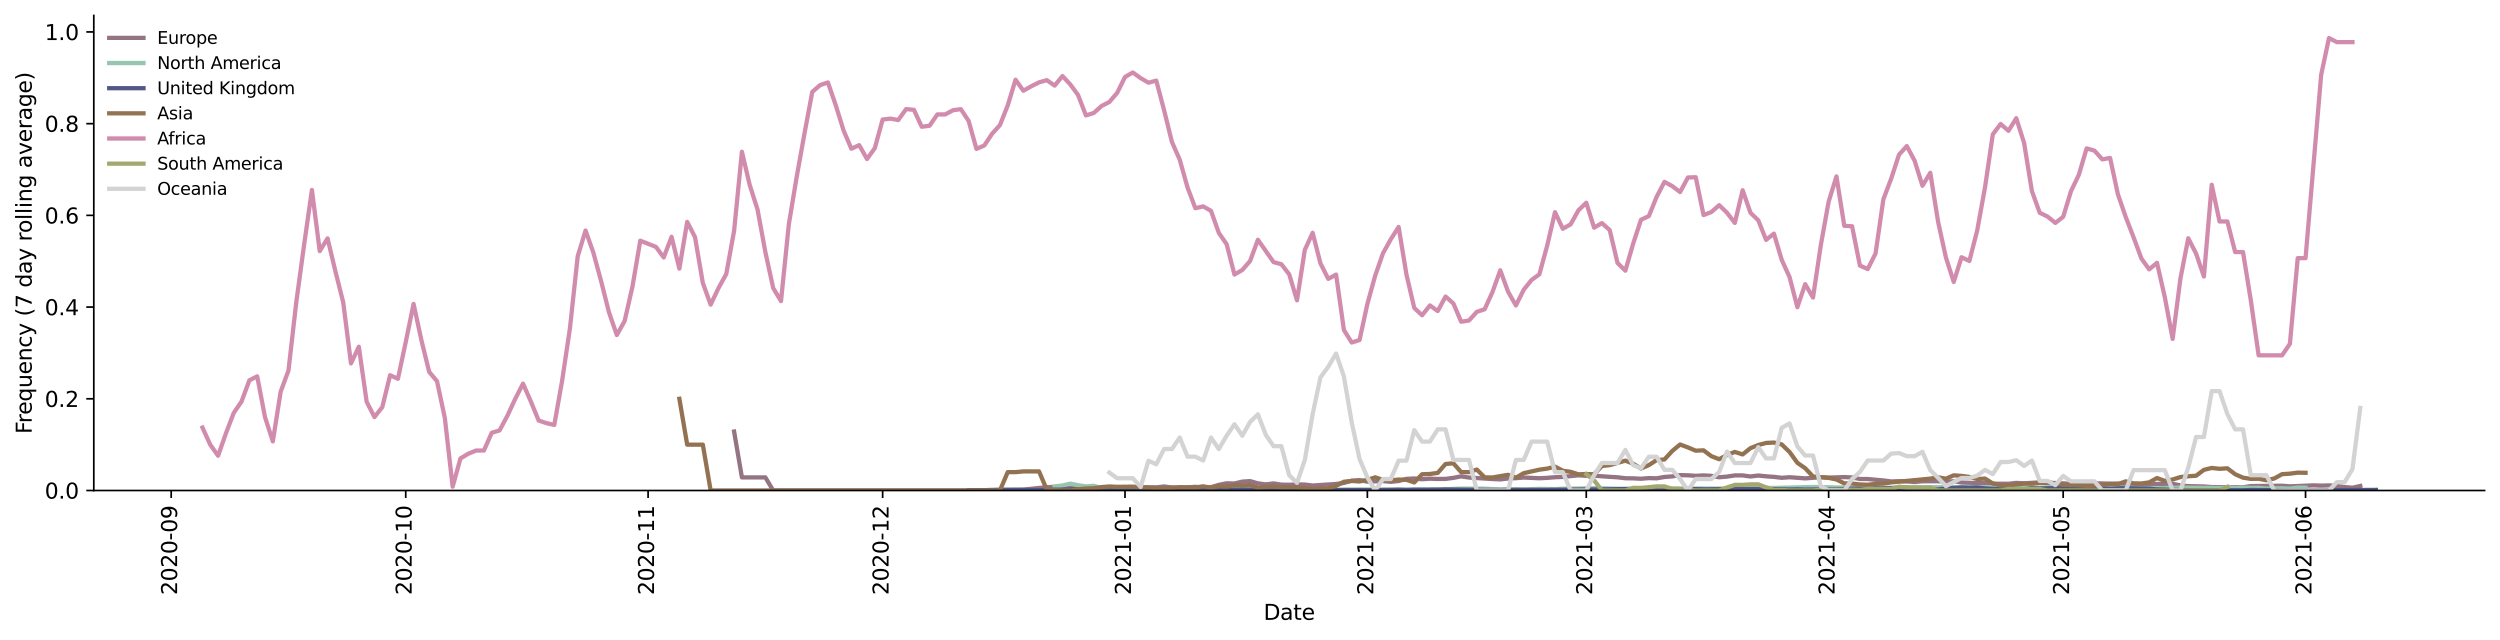 <?xml version="1.0" encoding="utf-8" standalone="no"?>
<!DOCTYPE svg PUBLIC "-//W3C//DTD SVG 1.1//EN"
  "http://www.w3.org/Graphics/SVG/1.1/DTD/svg11.dtd">
<svg height="298.621pt" version="1.1" viewBox="0 0 1166.981 298.621" width="1166.981pt" xmlns="http://www.w3.org/2000/svg" xmlns:xlink="http://www.w3.org/1999/xlink">
 <defs>
  <style type="text/css">*{stroke-linecap:butt;stroke-linejoin:round;}</style>
 </defs>
 <g id="figure_1">
  <g id="patch_1">
   <path d="M 0 298.621 
L 1166.981 298.621 
L 1166.981 0 
L 0 0 
z
" style="fill:#ffffff;"/>
  </g>
  <g id="axes_1">
   <g id="patch_2">
    <path d="M 43.781 228.96 
L 1159.781 228.96 
L 1159.781 7.2 
L 43.781 7.2 
z
" style="fill:#ffffff;"/>
   </g>
   <g id="matplotlib.axis_1">
    <g id="xtick_1">
     <g id="line2d_1">
      <defs>
       <path d="M 0 0 
L 0 3.5 
" id="m1c99fbca4c" style="stroke:#000000;stroke-width:0.8;"/>
      </defs>
      <g>
       <use style="stroke:#000000;stroke-width:0.8;" x="79.911" xlink:href="#m1c99fbca4c" y="228.96"/>
      </g>
     </g>
     <g id="text_1">
      <!-- 2020-09 -->
      <g transform="translate(82.67 277.743)rotate(-90)scale(0.1 -0.1)">
       <defs>
        <path d="M 1228 531 
L 3431 531 
L 3431 0 
L 469 0 
L 469 531 
Q 828 903 1448 1529 
Q 2069 2156 2228 2338 
Q 2531 2678 2651 2914 
Q 2772 3150 2772 3378 
Q 2772 3750 2511 3984 
Q 2250 4219 1831 4219 
Q 1534 4219 1204 4116 
Q 875 4013 500 3803 
L 500 4441 
Q 881 4594 1212 4672 
Q 1544 4750 1819 4750 
Q 2544 4750 2975 4387 
Q 3406 4025 3406 3419 
Q 3406 3131 3298 2873 
Q 3191 2616 2906 2266 
Q 2828 2175 2409 1742 
Q 1991 1309 1228 531 
z
" id="DejaVuSans-32" transform="scale(0.016)"/>
        <path d="M 2034 4250 
Q 1547 4250 1301 3770 
Q 1056 3291 1056 2328 
Q 1056 1369 1301 889 
Q 1547 409 2034 409 
Q 2525 409 2770 889 
Q 3016 1369 3016 2328 
Q 3016 3291 2770 3770 
Q 2525 4250 2034 4250 
z
M 2034 4750 
Q 2819 4750 3233 4129 
Q 3647 3509 3647 2328 
Q 3647 1150 3233 529 
Q 2819 -91 2034 -91 
Q 1250 -91 836 529 
Q 422 1150 422 2328 
Q 422 3509 836 4129 
Q 1250 4750 2034 4750 
z
" id="DejaVuSans-30" transform="scale(0.016)"/>
        <path d="M 313 2009 
L 1997 2009 
L 1997 1497 
L 313 1497 
L 313 2009 
z
" id="DejaVuSans-2d" transform="scale(0.016)"/>
        <path d="M 703 97 
L 703 672 
Q 941 559 1184 500 
Q 1428 441 1663 441 
Q 2288 441 2617 861 
Q 2947 1281 2994 2138 
Q 2813 1869 2534 1725 
Q 2256 1581 1919 1581 
Q 1219 1581 811 2004 
Q 403 2428 403 3163 
Q 403 3881 828 4315 
Q 1253 4750 1959 4750 
Q 2769 4750 3195 4129 
Q 3622 3509 3622 2328 
Q 3622 1225 3098 567 
Q 2575 -91 1691 -91 
Q 1453 -91 1209 -44 
Q 966 3 703 97 
z
M 1959 2075 
Q 2384 2075 2632 2365 
Q 2881 2656 2881 3163 
Q 2881 3666 2632 3958 
Q 2384 4250 1959 4250 
Q 1534 4250 1286 3958 
Q 1038 3666 1038 3163 
Q 1038 2656 1286 2365 
Q 1534 2075 1959 2075 
z
" id="DejaVuSans-39" transform="scale(0.016)"/>
       </defs>
       <use xlink:href="#DejaVuSans-32"/>
       <use x="63.623" xlink:href="#DejaVuSans-30"/>
       <use x="127.246" xlink:href="#DejaVuSans-32"/>
       <use x="190.869" xlink:href="#DejaVuSans-30"/>
       <use x="254.492" xlink:href="#DejaVuSans-2d"/>
       <use x="290.576" xlink:href="#DejaVuSans-30"/>
       <use x="354.199" xlink:href="#DejaVuSans-39"/>
      </g>
     </g>
    </g>
    <g id="xtick_2">
     <g id="line2d_2">
      <g>
       <use style="stroke:#000000;stroke-width:0.8;" x="189.394" xlink:href="#m1c99fbca4c" y="228.96"/>
      </g>
     </g>
     <g id="text_2">
      <!-- 2020-10 -->
      <g transform="translate(192.153 277.743)rotate(-90)scale(0.1 -0.1)">
       <defs>
        <path d="M 794 531 
L 1825 531 
L 1825 4091 
L 703 3866 
L 703 4441 
L 1819 4666 
L 2450 4666 
L 2450 531 
L 3481 531 
L 3481 0 
L 794 0 
L 794 531 
z
" id="DejaVuSans-31" transform="scale(0.016)"/>
       </defs>
       <use xlink:href="#DejaVuSans-32"/>
       <use x="63.623" xlink:href="#DejaVuSans-30"/>
       <use x="127.246" xlink:href="#DejaVuSans-32"/>
       <use x="190.869" xlink:href="#DejaVuSans-30"/>
       <use x="254.492" xlink:href="#DejaVuSans-2d"/>
       <use x="290.576" xlink:href="#DejaVuSans-31"/>
       <use x="354.199" xlink:href="#DejaVuSans-30"/>
      </g>
     </g>
    </g>
    <g id="xtick_3">
     <g id="line2d_3">
      <g>
       <use style="stroke:#000000;stroke-width:0.8;" x="302.527" xlink:href="#m1c99fbca4c" y="228.96"/>
      </g>
     </g>
     <g id="text_3">
      <!-- 2020-11 -->
      <g transform="translate(305.286 277.743)rotate(-90)scale(0.1 -0.1)">
       <use xlink:href="#DejaVuSans-32"/>
       <use x="63.623" xlink:href="#DejaVuSans-30"/>
       <use x="127.246" xlink:href="#DejaVuSans-32"/>
       <use x="190.869" xlink:href="#DejaVuSans-30"/>
       <use x="254.492" xlink:href="#DejaVuSans-2d"/>
       <use x="290.576" xlink:href="#DejaVuSans-31"/>
       <use x="354.199" xlink:href="#DejaVuSans-31"/>
      </g>
     </g>
    </g>
    <g id="xtick_4">
     <g id="line2d_4">
      <g>
       <use style="stroke:#000000;stroke-width:0.8;" x="412.01" xlink:href="#m1c99fbca4c" y="228.96"/>
      </g>
     </g>
     <g id="text_4">
      <!-- 2020-12 -->
      <g transform="translate(414.77 277.743)rotate(-90)scale(0.1 -0.1)">
       <use xlink:href="#DejaVuSans-32"/>
       <use x="63.623" xlink:href="#DejaVuSans-30"/>
       <use x="127.246" xlink:href="#DejaVuSans-32"/>
       <use x="190.869" xlink:href="#DejaVuSans-30"/>
       <use x="254.492" xlink:href="#DejaVuSans-2d"/>
       <use x="290.576" xlink:href="#DejaVuSans-31"/>
       <use x="354.199" xlink:href="#DejaVuSans-32"/>
      </g>
     </g>
    </g>
    <g id="xtick_5">
     <g id="line2d_5">
      <g>
       <use style="stroke:#000000;stroke-width:0.8;" x="525.143" xlink:href="#m1c99fbca4c" y="228.96"/>
      </g>
     </g>
     <g id="text_5">
      <!-- 2021-01 -->
      <g transform="translate(527.902 277.743)rotate(-90)scale(0.1 -0.1)">
       <use xlink:href="#DejaVuSans-32"/>
       <use x="63.623" xlink:href="#DejaVuSans-30"/>
       <use x="127.246" xlink:href="#DejaVuSans-32"/>
       <use x="190.869" xlink:href="#DejaVuSans-31"/>
       <use x="254.492" xlink:href="#DejaVuSans-2d"/>
       <use x="290.576" xlink:href="#DejaVuSans-30"/>
       <use x="354.199" xlink:href="#DejaVuSans-31"/>
      </g>
     </g>
    </g>
    <g id="xtick_6">
     <g id="line2d_6">
      <g>
       <use style="stroke:#000000;stroke-width:0.8;" x="638.276" xlink:href="#m1c99fbca4c" y="228.96"/>
      </g>
     </g>
     <g id="text_6">
      <!-- 2021-02 -->
      <g transform="translate(641.035 277.743)rotate(-90)scale(0.1 -0.1)">
       <use xlink:href="#DejaVuSans-32"/>
       <use x="63.623" xlink:href="#DejaVuSans-30"/>
       <use x="127.246" xlink:href="#DejaVuSans-32"/>
       <use x="190.869" xlink:href="#DejaVuSans-31"/>
       <use x="254.492" xlink:href="#DejaVuSans-2d"/>
       <use x="290.576" xlink:href="#DejaVuSans-30"/>
       <use x="354.199" xlink:href="#DejaVuSans-32"/>
      </g>
     </g>
    </g>
    <g id="xtick_7">
     <g id="line2d_7">
      <g>
       <use style="stroke:#000000;stroke-width:0.8;" x="740.46" xlink:href="#m1c99fbca4c" y="228.96"/>
      </g>
     </g>
     <g id="text_7">
      <!-- 2021-03 -->
      <g transform="translate(743.22 277.743)rotate(-90)scale(0.1 -0.1)">
       <defs>
        <path d="M 2597 2516 
Q 3050 2419 3304 2112 
Q 3559 1806 3559 1356 
Q 3559 666 3084 287 
Q 2609 -91 1734 -91 
Q 1441 -91 1130 -33 
Q 819 25 488 141 
L 488 750 
Q 750 597 1062 519 
Q 1375 441 1716 441 
Q 2309 441 2620 675 
Q 2931 909 2931 1356 
Q 2931 1769 2642 2001 
Q 2353 2234 1838 2234 
L 1294 2234 
L 1294 2753 
L 1863 2753 
Q 2328 2753 2575 2939 
Q 2822 3125 2822 3475 
Q 2822 3834 2567 4026 
Q 2313 4219 1838 4219 
Q 1578 4219 1281 4162 
Q 984 4106 628 3988 
L 628 4550 
Q 988 4650 1302 4700 
Q 1616 4750 1894 4750 
Q 2613 4750 3031 4423 
Q 3450 4097 3450 3541 
Q 3450 3153 3228 2886 
Q 3006 2619 2597 2516 
z
" id="DejaVuSans-33" transform="scale(0.016)"/>
       </defs>
       <use xlink:href="#DejaVuSans-32"/>
       <use x="63.623" xlink:href="#DejaVuSans-30"/>
       <use x="127.246" xlink:href="#DejaVuSans-32"/>
       <use x="190.869" xlink:href="#DejaVuSans-31"/>
       <use x="254.492" xlink:href="#DejaVuSans-2d"/>
       <use x="290.576" xlink:href="#DejaVuSans-30"/>
       <use x="354.199" xlink:href="#DejaVuSans-33"/>
      </g>
     </g>
    </g>
    <g id="xtick_8">
     <g id="line2d_8">
      <g>
       <use style="stroke:#000000;stroke-width:0.8;" x="853.593" xlink:href="#m1c99fbca4c" y="228.96"/>
      </g>
     </g>
     <g id="text_8">
      <!-- 2021-04 -->
      <g transform="translate(856.352 277.743)rotate(-90)scale(0.1 -0.1)">
       <defs>
        <path d="M 2419 4116 
L 825 1625 
L 2419 1625 
L 2419 4116 
z
M 2253 4666 
L 3047 4666 
L 3047 1625 
L 3713 1625 
L 3713 1100 
L 3047 1100 
L 3047 0 
L 2419 0 
L 2419 1100 
L 313 1100 
L 313 1709 
L 2253 4666 
z
" id="DejaVuSans-34" transform="scale(0.016)"/>
       </defs>
       <use xlink:href="#DejaVuSans-32"/>
       <use x="63.623" xlink:href="#DejaVuSans-30"/>
       <use x="127.246" xlink:href="#DejaVuSans-32"/>
       <use x="190.869" xlink:href="#DejaVuSans-31"/>
       <use x="254.492" xlink:href="#DejaVuSans-2d"/>
       <use x="290.576" xlink:href="#DejaVuSans-30"/>
       <use x="354.199" xlink:href="#DejaVuSans-34"/>
      </g>
     </g>
    </g>
    <g id="xtick_9">
     <g id="line2d_9">
      <g>
       <use style="stroke:#000000;stroke-width:0.8;" x="963.076" xlink:href="#m1c99fbca4c" y="228.96"/>
      </g>
     </g>
     <g id="text_9">
      <!-- 2021-05 -->
      <g transform="translate(965.836 277.743)rotate(-90)scale(0.1 -0.1)">
       <defs>
        <path d="M 691 4666 
L 3169 4666 
L 3169 4134 
L 1269 4134 
L 1269 2991 
Q 1406 3038 1543 3061 
Q 1681 3084 1819 3084 
Q 2600 3084 3056 2656 
Q 3513 2228 3513 1497 
Q 3513 744 3044 326 
Q 2575 -91 1722 -91 
Q 1428 -91 1123 -41 
Q 819 9 494 109 
L 494 744 
Q 775 591 1075 516 
Q 1375 441 1709 441 
Q 2250 441 2565 725 
Q 2881 1009 2881 1497 
Q 2881 1984 2565 2268 
Q 2250 2553 1709 2553 
Q 1456 2553 1204 2497 
Q 953 2441 691 2322 
L 691 4666 
z
" id="DejaVuSans-35" transform="scale(0.016)"/>
       </defs>
       <use xlink:href="#DejaVuSans-32"/>
       <use x="63.623" xlink:href="#DejaVuSans-30"/>
       <use x="127.246" xlink:href="#DejaVuSans-32"/>
       <use x="190.869" xlink:href="#DejaVuSans-31"/>
       <use x="254.492" xlink:href="#DejaVuSans-2d"/>
       <use x="290.576" xlink:href="#DejaVuSans-30"/>
       <use x="354.199" xlink:href="#DejaVuSans-35"/>
      </g>
     </g>
    </g>
    <g id="xtick_10">
     <g id="line2d_10">
      <g>
       <use style="stroke:#000000;stroke-width:0.8;" x="1076.209" xlink:href="#m1c99fbca4c" y="228.96"/>
      </g>
     </g>
     <g id="text_10">
      <!-- 2021-06 -->
      <g transform="translate(1078.968 277.743)rotate(-90)scale(0.1 -0.1)">
       <defs>
        <path d="M 2113 2584 
Q 1688 2584 1439 2293 
Q 1191 2003 1191 1497 
Q 1191 994 1439 701 
Q 1688 409 2113 409 
Q 2538 409 2786 701 
Q 3034 994 3034 1497 
Q 3034 2003 2786 2293 
Q 2538 2584 2113 2584 
z
M 3366 4563 
L 3366 3988 
Q 3128 4100 2886 4159 
Q 2644 4219 2406 4219 
Q 1781 4219 1451 3797 
Q 1122 3375 1075 2522 
Q 1259 2794 1537 2939 
Q 1816 3084 2150 3084 
Q 2853 3084 3261 2657 
Q 3669 2231 3669 1497 
Q 3669 778 3244 343 
Q 2819 -91 2113 -91 
Q 1303 -91 875 529 
Q 447 1150 447 2328 
Q 447 3434 972 4092 
Q 1497 4750 2381 4750 
Q 2619 4750 2861 4703 
Q 3103 4656 3366 4563 
z
" id="DejaVuSans-36" transform="scale(0.016)"/>
       </defs>
       <use xlink:href="#DejaVuSans-32"/>
       <use x="63.623" xlink:href="#DejaVuSans-30"/>
       <use x="127.246" xlink:href="#DejaVuSans-32"/>
       <use x="190.869" xlink:href="#DejaVuSans-31"/>
       <use x="254.492" xlink:href="#DejaVuSans-2d"/>
       <use x="290.576" xlink:href="#DejaVuSans-30"/>
       <use x="354.199" xlink:href="#DejaVuSans-36"/>
      </g>
     </g>
    </g>
    <g id="text_11">
     <!-- Date -->
     <g transform="translate(589.83 289.341)scale(0.1 -0.1)">
      <defs>
       <path d="M 1259 4147 
L 1259 519 
L 2022 519 
Q 2988 519 3436 956 
Q 3884 1394 3884 2338 
Q 3884 3275 3436 3711 
Q 2988 4147 2022 4147 
L 1259 4147 
z
M 628 4666 
L 1925 4666 
Q 3281 4666 3915 4102 
Q 4550 3538 4550 2338 
Q 4550 1131 3912 565 
Q 3275 0 1925 0 
L 628 0 
L 628 4666 
z
" id="DejaVuSans-44" transform="scale(0.016)"/>
       <path d="M 2194 1759 
Q 1497 1759 1228 1600 
Q 959 1441 959 1056 
Q 959 750 1161 570 
Q 1363 391 1709 391 
Q 2188 391 2477 730 
Q 2766 1069 2766 1631 
L 2766 1759 
L 2194 1759 
z
M 3341 1997 
L 3341 0 
L 2766 0 
L 2766 531 
Q 2569 213 2275 61 
Q 1981 -91 1556 -91 
Q 1019 -91 701 211 
Q 384 513 384 1019 
Q 384 1609 779 1909 
Q 1175 2209 1959 2209 
L 2766 2209 
L 2766 2266 
Q 2766 2663 2505 2880 
Q 2244 3097 1772 3097 
Q 1472 3097 1187 3025 
Q 903 2953 641 2809 
L 641 3341 
Q 956 3463 1253 3523 
Q 1550 3584 1831 3584 
Q 2591 3584 2966 3190 
Q 3341 2797 3341 1997 
z
" id="DejaVuSans-61" transform="scale(0.016)"/>
       <path d="M 1172 4494 
L 1172 3500 
L 2356 3500 
L 2356 3053 
L 1172 3053 
L 1172 1153 
Q 1172 725 1289 603 
Q 1406 481 1766 481 
L 2356 481 
L 2356 0 
L 1766 0 
Q 1100 0 847 248 
Q 594 497 594 1153 
L 594 3053 
L 172 3053 
L 172 3500 
L 594 3500 
L 594 4494 
L 1172 4494 
z
" id="DejaVuSans-74" transform="scale(0.016)"/>
       <path d="M 3597 1894 
L 3597 1613 
L 953 1613 
Q 991 1019 1311 708 
Q 1631 397 2203 397 
Q 2534 397 2845 478 
Q 3156 559 3463 722 
L 3463 178 
Q 3153 47 2828 -22 
Q 2503 -91 2169 -91 
Q 1331 -91 842 396 
Q 353 884 353 1716 
Q 353 2575 817 3079 
Q 1281 3584 2069 3584 
Q 2775 3584 3186 3129 
Q 3597 2675 3597 1894 
z
M 3022 2063 
Q 3016 2534 2758 2815 
Q 2500 3097 2075 3097 
Q 1594 3097 1305 2825 
Q 1016 2553 972 2059 
L 3022 2063 
z
" id="DejaVuSans-65" transform="scale(0.016)"/>
      </defs>
      <use xlink:href="#DejaVuSans-44"/>
      <use x="77.002" xlink:href="#DejaVuSans-61"/>
      <use x="138.281" xlink:href="#DejaVuSans-74"/>
      <use x="177.49" xlink:href="#DejaVuSans-65"/>
     </g>
    </g>
   </g>
   <g id="matplotlib.axis_2">
    <g id="ytick_1">
     <g id="line2d_11">
      <defs>
       <path d="M 0 0 
L -3.5 0 
" id="mde55a68b92" style="stroke:#000000;stroke-width:0.8;"/>
      </defs>
      <g>
       <use style="stroke:#000000;stroke-width:0.8;" x="43.781" xlink:href="#mde55a68b92" y="228.96"/>
      </g>
     </g>
     <g id="text_12">
      <!-- 0.0 -->
      <g transform="translate(20.878 232.759)scale(0.1 -0.1)">
       <defs>
        <path d="M 684 794 
L 1344 794 
L 1344 0 
L 684 0 
L 684 794 
z
" id="DejaVuSans-2e" transform="scale(0.016)"/>
       </defs>
       <use xlink:href="#DejaVuSans-30"/>
       <use x="63.623" xlink:href="#DejaVuSans-2e"/>
       <use x="95.41" xlink:href="#DejaVuSans-30"/>
      </g>
     </g>
    </g>
    <g id="ytick_2">
     <g id="line2d_12">
      <g>
       <use style="stroke:#000000;stroke-width:0.8;" x="43.781" xlink:href="#mde55a68b92" y="186.149"/>
      </g>
     </g>
     <g id="text_13">
      <!-- 0.2 -->
      <g transform="translate(20.878 189.948)scale(0.1 -0.1)">
       <use xlink:href="#DejaVuSans-30"/>
       <use x="63.623" xlink:href="#DejaVuSans-2e"/>
       <use x="95.41" xlink:href="#DejaVuSans-32"/>
      </g>
     </g>
    </g>
    <g id="ytick_3">
     <g id="line2d_13">
      <g>
       <use style="stroke:#000000;stroke-width:0.8;" x="43.781" xlink:href="#mde55a68b92" y="143.338"/>
      </g>
     </g>
     <g id="text_14">
      <!-- 0.4 -->
      <g transform="translate(20.878 147.138)scale(0.1 -0.1)">
       <use xlink:href="#DejaVuSans-30"/>
       <use x="63.623" xlink:href="#DejaVuSans-2e"/>
       <use x="95.41" xlink:href="#DejaVuSans-34"/>
      </g>
     </g>
    </g>
    <g id="ytick_4">
     <g id="line2d_14">
      <g>
       <use style="stroke:#000000;stroke-width:0.8;" x="43.781" xlink:href="#mde55a68b92" y="100.528"/>
      </g>
     </g>
     <g id="text_15">
      <!-- 0.6 -->
      <g transform="translate(20.878 104.327)scale(0.1 -0.1)">
       <use xlink:href="#DejaVuSans-30"/>
       <use x="63.623" xlink:href="#DejaVuSans-2e"/>
       <use x="95.41" xlink:href="#DejaVuSans-36"/>
      </g>
     </g>
    </g>
    <g id="ytick_5">
     <g id="line2d_15">
      <g>
       <use style="stroke:#000000;stroke-width:0.8;" x="43.781" xlink:href="#mde55a68b92" y="57.717"/>
      </g>
     </g>
     <g id="text_16">
      <!-- 0.8 -->
      <g transform="translate(20.878 61.516)scale(0.1 -0.1)">
       <defs>
        <path d="M 2034 2216 
Q 1584 2216 1326 1975 
Q 1069 1734 1069 1313 
Q 1069 891 1326 650 
Q 1584 409 2034 409 
Q 2484 409 2743 651 
Q 3003 894 3003 1313 
Q 3003 1734 2745 1975 
Q 2488 2216 2034 2216 
z
M 1403 2484 
Q 997 2584 770 2862 
Q 544 3141 544 3541 
Q 544 4100 942 4425 
Q 1341 4750 2034 4750 
Q 2731 4750 3128 4425 
Q 3525 4100 3525 3541 
Q 3525 3141 3298 2862 
Q 3072 2584 2669 2484 
Q 3125 2378 3379 2068 
Q 3634 1759 3634 1313 
Q 3634 634 3220 271 
Q 2806 -91 2034 -91 
Q 1263 -91 848 271 
Q 434 634 434 1313 
Q 434 1759 690 2068 
Q 947 2378 1403 2484 
z
M 1172 3481 
Q 1172 3119 1398 2916 
Q 1625 2713 2034 2713 
Q 2441 2713 2670 2916 
Q 2900 3119 2900 3481 
Q 2900 3844 2670 4047 
Q 2441 4250 2034 4250 
Q 1625 4250 1398 4047 
Q 1172 3844 1172 3481 
z
" id="DejaVuSans-38" transform="scale(0.016)"/>
       </defs>
       <use xlink:href="#DejaVuSans-30"/>
       <use x="63.623" xlink:href="#DejaVuSans-2e"/>
       <use x="95.41" xlink:href="#DejaVuSans-38"/>
      </g>
     </g>
    </g>
    <g id="ytick_6">
     <g id="line2d_16">
      <g>
       <use style="stroke:#000000;stroke-width:0.8;" x="43.781" xlink:href="#mde55a68b92" y="14.906"/>
      </g>
     </g>
     <g id="text_17">
      <!-- 1.0 -->
      <g transform="translate(20.878 18.705)scale(0.1 -0.1)">
       <use xlink:href="#DejaVuSans-31"/>
       <use x="63.623" xlink:href="#DejaVuSans-2e"/>
       <use x="95.41" xlink:href="#DejaVuSans-30"/>
      </g>
     </g>
    </g>
    <g id="text_18">
     <!-- Frequency (7 day rolling average) -->
     <g transform="translate(14.798 202.529)rotate(-90)scale(0.1 -0.1)">
      <defs>
       <path d="M 628 4666 
L 3309 4666 
L 3309 4134 
L 1259 4134 
L 1259 2759 
L 3109 2759 
L 3109 2228 
L 1259 2228 
L 1259 0 
L 628 0 
L 628 4666 
z
" id="DejaVuSans-46" transform="scale(0.016)"/>
       <path d="M 2631 2963 
Q 2534 3019 2420 3045 
Q 2306 3072 2169 3072 
Q 1681 3072 1420 2755 
Q 1159 2438 1159 1844 
L 1159 0 
L 581 0 
L 581 3500 
L 1159 3500 
L 1159 2956 
Q 1341 3275 1631 3429 
Q 1922 3584 2338 3584 
Q 2397 3584 2469 3576 
Q 2541 3569 2628 3553 
L 2631 2963 
z
" id="DejaVuSans-72" transform="scale(0.016)"/>
       <path d="M 947 1747 
Q 947 1113 1208 752 
Q 1469 391 1925 391 
Q 2381 391 2643 752 
Q 2906 1113 2906 1747 
Q 2906 2381 2643 2742 
Q 2381 3103 1925 3103 
Q 1469 3103 1208 2742 
Q 947 2381 947 1747 
z
M 2906 525 
Q 2725 213 2448 61 
Q 2172 -91 1784 -91 
Q 1150 -91 751 415 
Q 353 922 353 1747 
Q 353 2572 751 3078 
Q 1150 3584 1784 3584 
Q 2172 3584 2448 3432 
Q 2725 3281 2906 2969 
L 2906 3500 
L 3481 3500 
L 3481 -1331 
L 2906 -1331 
L 2906 525 
z
" id="DejaVuSans-71" transform="scale(0.016)"/>
       <path d="M 544 1381 
L 544 3500 
L 1119 3500 
L 1119 1403 
Q 1119 906 1312 657 
Q 1506 409 1894 409 
Q 2359 409 2629 706 
Q 2900 1003 2900 1516 
L 2900 3500 
L 3475 3500 
L 3475 0 
L 2900 0 
L 2900 538 
Q 2691 219 2414 64 
Q 2138 -91 1772 -91 
Q 1169 -91 856 284 
Q 544 659 544 1381 
z
M 1991 3584 
L 1991 3584 
z
" id="DejaVuSans-75" transform="scale(0.016)"/>
       <path d="M 3513 2113 
L 3513 0 
L 2938 0 
L 2938 2094 
Q 2938 2591 2744 2837 
Q 2550 3084 2163 3084 
Q 1697 3084 1428 2787 
Q 1159 2491 1159 1978 
L 1159 0 
L 581 0 
L 581 3500 
L 1159 3500 
L 1159 2956 
Q 1366 3272 1645 3428 
Q 1925 3584 2291 3584 
Q 2894 3584 3203 3211 
Q 3513 2838 3513 2113 
z
" id="DejaVuSans-6e" transform="scale(0.016)"/>
       <path d="M 3122 3366 
L 3122 2828 
Q 2878 2963 2633 3030 
Q 2388 3097 2138 3097 
Q 1578 3097 1268 2742 
Q 959 2388 959 1747 
Q 959 1106 1268 751 
Q 1578 397 2138 397 
Q 2388 397 2633 464 
Q 2878 531 3122 666 
L 3122 134 
Q 2881 22 2623 -34 
Q 2366 -91 2075 -91 
Q 1284 -91 818 406 
Q 353 903 353 1747 
Q 353 2603 823 3093 
Q 1294 3584 2113 3584 
Q 2378 3584 2631 3529 
Q 2884 3475 3122 3366 
z
" id="DejaVuSans-63" transform="scale(0.016)"/>
       <path d="M 2059 -325 
Q 1816 -950 1584 -1140 
Q 1353 -1331 966 -1331 
L 506 -1331 
L 506 -850 
L 844 -850 
Q 1081 -850 1212 -737 
Q 1344 -625 1503 -206 
L 1606 56 
L 191 3500 
L 800 3500 
L 1894 763 
L 2988 3500 
L 3597 3500 
L 2059 -325 
z
" id="DejaVuSans-79" transform="scale(0.016)"/>
       <path id="DejaVuSans-20" transform="scale(0.016)"/>
       <path d="M 1984 4856 
Q 1566 4138 1362 3434 
Q 1159 2731 1159 2009 
Q 1159 1288 1364 580 
Q 1569 -128 1984 -844 
L 1484 -844 
Q 1016 -109 783 600 
Q 550 1309 550 2009 
Q 550 2706 781 3412 
Q 1013 4119 1484 4856 
L 1984 4856 
z
" id="DejaVuSans-28" transform="scale(0.016)"/>
       <path d="M 525 4666 
L 3525 4666 
L 3525 4397 
L 1831 0 
L 1172 0 
L 2766 4134 
L 525 4134 
L 525 4666 
z
" id="DejaVuSans-37" transform="scale(0.016)"/>
       <path d="M 2906 2969 
L 2906 4863 
L 3481 4863 
L 3481 0 
L 2906 0 
L 2906 525 
Q 2725 213 2448 61 
Q 2172 -91 1784 -91 
Q 1150 -91 751 415 
Q 353 922 353 1747 
Q 353 2572 751 3078 
Q 1150 3584 1784 3584 
Q 2172 3584 2448 3432 
Q 2725 3281 2906 2969 
z
M 947 1747 
Q 947 1113 1208 752 
Q 1469 391 1925 391 
Q 2381 391 2643 752 
Q 2906 1113 2906 1747 
Q 2906 2381 2643 2742 
Q 2381 3103 1925 3103 
Q 1469 3103 1208 2742 
Q 947 2381 947 1747 
z
" id="DejaVuSans-64" transform="scale(0.016)"/>
       <path d="M 1959 3097 
Q 1497 3097 1228 2736 
Q 959 2375 959 1747 
Q 959 1119 1226 758 
Q 1494 397 1959 397 
Q 2419 397 2687 759 
Q 2956 1122 2956 1747 
Q 2956 2369 2687 2733 
Q 2419 3097 1959 3097 
z
M 1959 3584 
Q 2709 3584 3137 3096 
Q 3566 2609 3566 1747 
Q 3566 888 3137 398 
Q 2709 -91 1959 -91 
Q 1206 -91 779 398 
Q 353 888 353 1747 
Q 353 2609 779 3096 
Q 1206 3584 1959 3584 
z
" id="DejaVuSans-6f" transform="scale(0.016)"/>
       <path d="M 603 4863 
L 1178 4863 
L 1178 0 
L 603 0 
L 603 4863 
z
" id="DejaVuSans-6c" transform="scale(0.016)"/>
       <path d="M 603 3500 
L 1178 3500 
L 1178 0 
L 603 0 
L 603 3500 
z
M 603 4863 
L 1178 4863 
L 1178 4134 
L 603 4134 
L 603 4863 
z
" id="DejaVuSans-69" transform="scale(0.016)"/>
       <path d="M 2906 1791 
Q 2906 2416 2648 2759 
Q 2391 3103 1925 3103 
Q 1463 3103 1205 2759 
Q 947 2416 947 1791 
Q 947 1169 1205 825 
Q 1463 481 1925 481 
Q 2391 481 2648 825 
Q 2906 1169 2906 1791 
z
M 3481 434 
Q 3481 -459 3084 -895 
Q 2688 -1331 1869 -1331 
Q 1566 -1331 1297 -1286 
Q 1028 -1241 775 -1147 
L 775 -588 
Q 1028 -725 1275 -790 
Q 1522 -856 1778 -856 
Q 2344 -856 2625 -561 
Q 2906 -266 2906 331 
L 2906 616 
Q 2728 306 2450 153 
Q 2172 0 1784 0 
Q 1141 0 747 490 
Q 353 981 353 1791 
Q 353 2603 747 3093 
Q 1141 3584 1784 3584 
Q 2172 3584 2450 3431 
Q 2728 3278 2906 2969 
L 2906 3500 
L 3481 3500 
L 3481 434 
z
" id="DejaVuSans-67" transform="scale(0.016)"/>
       <path d="M 191 3500 
L 800 3500 
L 1894 563 
L 2988 3500 
L 3597 3500 
L 2284 0 
L 1503 0 
L 191 3500 
z
" id="DejaVuSans-76" transform="scale(0.016)"/>
       <path d="M 513 4856 
L 1013 4856 
Q 1481 4119 1714 3412 
Q 1947 2706 1947 2009 
Q 1947 1309 1714 600 
Q 1481 -109 1013 -844 
L 513 -844 
Q 928 -128 1133 580 
Q 1338 1288 1338 2009 
Q 1338 2731 1133 3434 
Q 928 4138 513 4856 
z
" id="DejaVuSans-29" transform="scale(0.016)"/>
      </defs>
      <use xlink:href="#DejaVuSans-46"/>
      <use x="50.27" xlink:href="#DejaVuSans-72"/>
      <use x="89.133" xlink:href="#DejaVuSans-65"/>
      <use x="150.656" xlink:href="#DejaVuSans-71"/>
      <use x="214.133" xlink:href="#DejaVuSans-75"/>
      <use x="277.512" xlink:href="#DejaVuSans-65"/>
      <use x="339.035" xlink:href="#DejaVuSans-6e"/>
      <use x="402.414" xlink:href="#DejaVuSans-63"/>
      <use x="457.395" xlink:href="#DejaVuSans-79"/>
      <use x="516.574" xlink:href="#DejaVuSans-20"/>
      <use x="548.361" xlink:href="#DejaVuSans-28"/>
      <use x="587.375" xlink:href="#DejaVuSans-37"/>
      <use x="650.998" xlink:href="#DejaVuSans-20"/>
      <use x="682.785" xlink:href="#DejaVuSans-64"/>
      <use x="746.262" xlink:href="#DejaVuSans-61"/>
      <use x="807.541" xlink:href="#DejaVuSans-79"/>
      <use x="866.721" xlink:href="#DejaVuSans-20"/>
      <use x="898.508" xlink:href="#DejaVuSans-72"/>
      <use x="937.371" xlink:href="#DejaVuSans-6f"/>
      <use x="998.553" xlink:href="#DejaVuSans-6c"/>
      <use x="1026.336" xlink:href="#DejaVuSans-6c"/>
      <use x="1054.119" xlink:href="#DejaVuSans-69"/>
      <use x="1081.902" xlink:href="#DejaVuSans-6e"/>
      <use x="1145.281" xlink:href="#DejaVuSans-67"/>
      <use x="1208.758" xlink:href="#DejaVuSans-20"/>
      <use x="1240.545" xlink:href="#DejaVuSans-61"/>
      <use x="1301.824" xlink:href="#DejaVuSans-76"/>
      <use x="1361.004" xlink:href="#DejaVuSans-65"/>
      <use x="1422.527" xlink:href="#DejaVuSans-72"/>
      <use x="1463.641" xlink:href="#DejaVuSans-61"/>
      <use x="1524.92" xlink:href="#DejaVuSans-67"/>
      <use x="1588.396" xlink:href="#DejaVuSans-65"/>
      <use x="1649.92" xlink:href="#DejaVuSans-29"/>
     </g>
    </g>
   </g>
   <g id="line2d_17">
    <path clip-path="url(#pe582919f86)" d="M 342.671 201.439 
L 346.32 222.844 
L 357.268 222.844 
L 360.918 228.96 
L 455.803 228.96 
L 466.752 228.585 
L 477.7 228.556 
L 488.648 227.402 
L 495.947 227.203 
L 499.597 227.81 
L 506.896 228.166 
L 514.195 227.796 
L 517.844 227.674 
L 525.143 227.958 
L 528.792 227.616 
L 539.741 227.513 
L 543.39 227.084 
L 547.04 227.558 
L 550.689 227.843 
L 557.988 227.234 
L 561.637 227.706 
L 565.287 227.408 
L 568.936 226.325 
L 572.586 225.609 
L 576.235 225.696 
L 579.885 224.823 
L 583.534 224.582 
L 587.183 225.631 
L 590.833 226.113 
L 594.482 225.66 
L 598.132 226.238 
L 601.781 226.293 
L 605.431 226.097 
L 609.08 226.188 
L 612.73 226.65 
L 623.678 225.916 
L 627.327 225.427 
L 630.977 224.376 
L 634.626 224.1 
L 638.276 224.826 
L 645.575 224.56 
L 649.224 224.916 
L 652.873 224.538 
L 656.523 223.528 
L 660.172 223.34 
L 663.822 223.711 
L 667.471 223.452 
L 671.121 223.577 
L 674.77 223.546 
L 678.42 223.061 
L 682.069 222.343 
L 685.718 222.919 
L 696.667 223.616 
L 700.316 223.783 
L 703.966 223.354 
L 707.615 223.2 
L 711.265 222.912 
L 718.563 223.243 
L 722.213 223.063 
L 725.862 222.767 
L 729.512 222.616 
L 736.811 221.867 
L 740.46 222.105 
L 744.11 222.07 
L 751.408 222.579 
L 755.058 222.799 
L 758.707 223.236 
L 762.357 223.29 
L 766.006 223.477 
L 769.656 223.174 
L 773.305 223.273 
L 776.955 222.651 
L 780.604 222.364 
L 784.253 221.786 
L 787.903 221.866 
L 791.552 222.103 
L 795.202 221.919 
L 798.851 222.132 
L 802.501 222.784 
L 806.15 222.479 
L 809.8 221.923 
L 813.449 221.912 
L 817.098 222.413 
L 820.748 221.971 
L 824.397 222.347 
L 828.047 222.599 
L 831.696 223.04 
L 835.346 222.769 
L 842.645 223.299 
L 849.943 222.77 
L 853.593 222.937 
L 860.892 222.703 
L 864.541 222.869 
L 868.191 223.587 
L 871.84 223.609 
L 879.139 224.278 
L 882.788 224.726 
L 886.438 224.629 
L 890.087 224.725 
L 893.737 224.981 
L 897.386 224.664 
L 904.685 224.654 
L 908.335 224.826 
L 911.984 224.648 
L 915.633 225.236 
L 922.932 225.513 
L 926.582 225.469 
L 930.231 225.779 
L 937.53 225.826 
L 941.18 225.414 
L 944.829 225.616 
L 952.128 225.165 
L 955.777 225.13 
L 959.427 225.639 
L 963.076 225.618 
L 970.375 226.136 
L 977.674 225.609 
L 984.973 225.755 
L 988.622 225.715 
L 992.272 226.293 
L 995.921 226.682 
L 999.571 226.006 
L 1014.168 225.821 
L 1017.818 226.59 
L 1021.467 226.921 
L 1028.766 227.084 
L 1032.416 227.367 
L 1047.013 227.454 
L 1050.663 226.903 
L 1065.261 226.723 
L 1068.91 227.029 
L 1079.858 226.561 
L 1083.508 226.691 
L 1087.157 226.576 
L 1090.807 226.822 
L 1094.456 227.344 
L 1098.106 227.668 
L 1101.755 226.854 
L 1101.755 226.854 
" style="fill:none;stroke:#947383;stroke-linecap:square;stroke-width:2;"/>
   </g>
   <g id="line2d_18">
    <path clip-path="url(#pe582919f86)" d="M 492.298 227.096 
L 495.947 226.623 
L 499.597 225.749 
L 503.246 226.507 
L 506.896 227.042 
L 510.545 226.762 
L 514.195 227.807 
L 517.844 228.68 
L 525.143 228.573 
L 528.792 228.818 
L 539.741 228.775 
L 550.689 228.853 
L 561.637 228.743 
L 572.586 228.679 
L 590.833 228.832 
L 605.431 228.694 
L 620.028 228.614 
L 645.575 228.505 
L 649.224 228.592 
L 652.873 228.502 
L 656.523 228.622 
L 671.121 228.535 
L 682.069 228.072 
L 693.017 228.118 
L 700.316 228.442 
L 707.615 228.301 
L 711.265 228.405 
L 718.563 228.211 
L 725.862 228.301 
L 729.512 228.134 
L 736.811 228.041 
L 744.11 227.846 
L 755.058 228.118 
L 766.006 228.022 
L 769.656 227.861 
L 773.305 227.851 
L 776.955 227.983 
L 802.501 228.05 
L 809.8 227.776 
L 820.748 227.691 
L 828.047 227.78 
L 846.294 227.31 
L 860.892 227.596 
L 864.541 227.776 
L 871.84 227.962 
L 893.737 227.312 
L 897.386 227.427 
L 904.685 227.385 
L 915.633 227.409 
L 919.283 227.323 
L 922.932 227.431 
L 926.582 227.378 
L 930.231 227.529 
L 933.881 227.48 
L 937.53 227.728 
L 944.829 227.844 
L 952.128 227.771 
L 959.427 227.365 
L 963.076 227.306 
L 981.323 227.633 
L 984.973 227.507 
L 1003.22 227.951 
L 1006.87 227.939 
L 1017.818 227.602 
L 1036.065 227.816 
L 1039.715 227.569 
L 1043.364 227.757 
L 1047.013 227.626 
L 1050.663 227.747 
L 1054.312 227.71 
L 1057.962 228.07 
L 1061.611 227.937 
L 1065.261 227.924 
L 1068.91 228.091 
L 1072.56 227.585 
L 1076.209 227.662 
L 1076.209 227.662 
" style="fill:none;stroke:#96c6ad;stroke-linecap:square;stroke-width:2;"/>
   </g>
   <g id="line2d_19">
    <path clip-path="url(#pe582919f86)" d="M 452.154 228.78 
L 459.453 228.785 
L 477.7 228.689 
L 484.999 228.788 
L 503.246 228.377 
L 506.896 228.43 
L 510.545 228.203 
L 521.493 228.392 
L 525.143 228.06 
L 528.792 228.296 
L 532.442 228.35 
L 536.091 228.224 
L 539.741 228.226 
L 543.39 228.588 
L 565.287 228.556 
L 579.885 228.43 
L 598.132 228.72 
L 609.08 228.686 
L 620.028 228.778 
L 630.977 228.729 
L 645.575 228.721 
L 652.873 228.614 
L 656.523 228.691 
L 660.172 228.578 
L 671.121 228.554 
L 674.77 228.49 
L 696.667 228.728 
L 722.213 228.664 
L 747.759 228.445 
L 755.058 228.332 
L 762.357 228.351 
L 766.006 228.592 
L 773.305 228.704 
L 787.903 228.456 
L 791.552 228.319 
L 795.202 228.412 
L 802.501 228.392 
L 809.8 228.305 
L 817.098 228.283 
L 831.696 228.418 
L 835.346 228.506 
L 838.995 228.426 
L 842.645 228.534 
L 857.242 228.413 
L 864.541 228.092 
L 871.84 228.149 
L 875.49 227.919 
L 882.788 227.897 
L 886.438 227.726 
L 890.087 227.782 
L 893.737 228.085 
L 904.685 228.5 
L 908.335 227.921 
L 911.984 227.83 
L 915.633 227.576 
L 919.283 227.715 
L 922.932 227.554 
L 926.582 227.994 
L 933.881 228.404 
L 937.53 228.312 
L 941.18 228.442 
L 944.829 228.381 
L 948.478 227.917 
L 952.128 228.017 
L 959.427 227.839 
L 966.726 228.071 
L 970.375 227.951 
L 974.025 228.085 
L 981.323 227.946 
L 984.973 228.188 
L 988.622 227.96 
L 992.272 227.894 
L 999.571 228.05 
L 1003.22 228.069 
L 1006.87 228.451 
L 1017.818 228.749 
L 1028.766 228.903 
L 1047.013 228.858 
L 1050.663 228.735 
L 1065.261 228.815 
L 1068.91 228.938 
L 1109.054 228.682 
L 1109.054 228.682 
" style="fill:none;stroke:#525886;stroke-linecap:square;stroke-width:2;"/>
   </g>
   <g id="line2d_20">
    <path clip-path="url(#pe582919f86)" d="M 317.125 186.149 
L 320.774 207.555 
L 328.073 207.555 
L 331.722 228.96 
L 466.752 228.96 
L 470.401 220.398 
L 474.051 220.398 
L 477.7 220.038 
L 484.999 220.038 
L 488.648 228.6 
L 492.298 228.6 
L 495.947 228.96 
L 499.597 228.96 
L 503.246 228.411 
L 506.896 228.03 
L 510.545 227.919 
L 514.195 227.369 
L 517.844 227.076 
L 521.493 227.249 
L 528.792 227.166 
L 532.442 227.423 
L 536.091 227.506 
L 539.741 227.787 
L 543.39 228.224 
L 547.04 227.652 
L 550.689 227.402 
L 557.988 227.548 
L 561.637 227.014 
L 565.287 227.649 
L 568.936 226.969 
L 572.586 227.128 
L 576.235 226.455 
L 579.885 226.555 
L 583.534 226.449 
L 587.183 227.582 
L 590.833 227.231 
L 594.482 227.155 
L 598.132 227.487 
L 601.781 227.404 
L 605.431 227.494 
L 609.08 227.845 
L 612.73 228.405 
L 616.379 227.996 
L 620.028 227.948 
L 623.678 226.795 
L 627.327 224.868 
L 630.977 224.508 
L 634.626 224.742 
L 638.276 224.008 
L 641.925 222.819 
L 645.575 224.002 
L 649.224 224.216 
L 652.873 223.847 
L 656.523 223.983 
L 660.172 225.193 
L 663.822 221.371 
L 667.471 221.257 
L 671.121 220.736 
L 674.77 216.596 
L 678.42 216.262 
L 682.069 220.387 
L 685.718 220.397 
L 689.368 219.192 
L 693.017 222.836 
L 696.667 222.882 
L 703.966 221.633 
L 707.615 222.973 
L 711.265 220.874 
L 718.563 219.243 
L 722.213 218.742 
L 725.862 217.809 
L 729.512 219.735 
L 733.161 220.245 
L 736.811 221.411 
L 740.46 221.268 
L 744.11 221.393 
L 747.759 217.512 
L 751.408 217.124 
L 758.707 215.025 
L 762.357 216.459 
L 766.006 218.699 
L 769.656 217.11 
L 773.305 214.762 
L 776.955 214.479 
L 780.604 210.501 
L 784.253 207.49 
L 787.903 208.852 
L 791.552 210.38 
L 795.202 210.217 
L 798.851 212.946 
L 802.501 214.355 
L 806.15 212.402 
L 809.8 210.954 
L 813.449 212.123 
L 817.098 209.197 
L 820.748 207.729 
L 824.397 206.761 
L 828.047 206.577 
L 831.696 207.462 
L 835.346 210.986 
L 838.995 216.04 
L 842.645 218.561 
L 846.294 222.408 
L 853.593 223.078 
L 857.242 223.822 
L 860.892 225.638 
L 864.541 225.713 
L 868.191 226.14 
L 871.84 226.275 
L 875.49 225.868 
L 879.139 225.738 
L 882.788 225.181 
L 901.036 223.427 
L 904.685 222.791 
L 908.335 223.458 
L 911.984 221.887 
L 915.633 222.15 
L 919.283 222.612 
L 922.932 223.609 
L 926.582 223.392 
L 930.231 225.683 
L 933.881 226.583 
L 937.53 226.596 
L 944.829 225.765 
L 948.478 225.804 
L 952.128 225.48 
L 959.427 225.471 
L 963.076 226.28 
L 970.375 226.511 
L 974.025 226.842 
L 977.674 226.67 
L 984.973 225.942 
L 988.622 225.995 
L 992.272 224.685 
L 995.921 225.639 
L 999.571 225.687 
L 1003.22 225.172 
L 1006.87 223.141 
L 1010.519 224.474 
L 1014.168 223.831 
L 1017.818 222.692 
L 1021.467 222.315 
L 1025.117 222.075 
L 1028.766 219.323 
L 1032.416 218.436 
L 1036.065 218.841 
L 1039.715 218.598 
L 1043.364 221.37 
L 1047.013 222.968 
L 1050.663 223.535 
L 1054.312 223.475 
L 1057.962 224.186 
L 1061.611 223.347 
L 1065.261 221.336 
L 1068.91 221.109 
L 1072.56 220.62 
L 1076.209 220.698 
L 1076.209 220.698 
" style="fill:none;stroke:#937252;stroke-linecap:square;stroke-width:2;"/>
   </g>
   <g id="line2d_21">
    <path clip-path="url(#pe582919f86)" d="M 94.509 199.587 
L 98.158 207.614 
L 101.807 212.739 
L 105.457 202.274 
L 109.106 192.76 
L 112.756 187.409 
L 116.405 177.53 
L 120.055 175.675 
L 123.704 194.702 
L 127.354 206.054 
L 131.003 182.864 
L 134.652 172.985 
L 138.302 141.047 
L 141.951 114.29 
L 145.601 88.668 
L 149.25 117.209 
L 152.9 111.281 
L 156.549 126.571 
L 160.199 141.096 
L 163.848 169.636 
L 167.497 161.853 
L 171.147 187.539 
L 174.796 194.674 
L 178.446 190.041 
L 182.095 175.15 
L 185.745 176.818 
L 189.394 159.694 
L 193.044 141.856 
L 196.693 158.721 
L 200.342 173.612 
L 203.992 177.944 
L 207.641 195.068 
L 211.291 227.176 
L 214.94 214.004 
L 218.59 211.808 
L 222.239 210.299 
L 225.889 210.299 
L 229.538 202.013 
L 233.187 200.915 
L 236.837 194.098 
L 240.486 186.223 
L 244.136 179.088 
L 247.785 187.374 
L 251.435 196.293 
L 255.084 197.522 
L 258.734 198.356 
L 262.383 177.79 
L 266.032 153.327 
L 269.682 119.59 
L 273.331 107.615 
L 276.981 117.949 
L 280.63 131.379 
L 284.28 145.854 
L 287.929 156.401 
L 291.579 149.815 
L 295.228 133.761 
L 298.877 112.355 
L 306.176 115.239 
L 309.826 120.178 
L 313.475 110.546 
L 317.125 125.395 
L 320.774 103.575 
L 324.423 110.681 
L 328.073 132.086 
L 331.722 142.205 
L 335.372 134.492 
L 339.021 127.901 
L 342.671 107.744 
L 346.32 70.838 
L 349.97 86.405 
L 353.619 97.822 
L 357.268 117.67 
L 360.918 134.454 
L 364.567 140.536 
L 368.217 104.715 
L 371.866 82.698 
L 375.516 62.363 
L 379.165 42.903 
L 382.815 39.73 
L 386.464 38.491 
L 390.113 49.092 
L 393.763 60.865 
L 397.412 69.427 
L 401.062 67.749 
L 404.711 74.229 
L 408.361 69.133 
L 412.01 55.786 
L 415.66 55.378 
L 419.309 56.027 
L 422.958 50.93 
L 426.608 51.27 
L 430.257 59.168 
L 433.907 58.682 
L 437.556 53.416 
L 441.206 53.416 
L 444.855 51.457 
L 448.505 50.95 
L 452.154 56.455 
L 455.803 69.504 
L 459.453 67.919 
L 463.102 62.435 
L 466.752 58.402 
L 470.401 49.212 
L 474.051 37.212 
L 477.7 42.365 
L 481.35 40.294 
L 484.999 38.45 
L 488.648 37.42 
L 492.298 39.968 
L 495.947 35.509 
L 499.597 39.401 
L 503.246 44.384 
L 506.896 53.86 
L 510.545 52.754 
L 514.195 49.478 
L 517.844 47.593 
L 521.493 43.327 
L 525.143 35.935 
L 528.792 33.844 
L 532.442 36.461 
L 536.091 38.597 
L 539.741 37.645 
L 543.39 51.469 
L 547.04 66.245 
L 550.689 74.546 
L 554.338 87.527 
L 557.988 97.187 
L 561.637 96.34 
L 565.287 98.426 
L 568.936 108.709 
L 572.586 114.009 
L 576.235 128.144 
L 579.885 126.032 
L 583.534 121.818 
L 587.183 111.92 
L 594.482 122.352 
L 598.132 123.339 
L 601.781 128.033 
L 605.431 140.178 
L 609.08 116.625 
L 612.73 108.677 
L 616.379 122.924 
L 620.028 130.183 
L 623.678 128.16 
L 627.327 154.053 
L 630.977 159.883 
L 634.626 158.716 
L 638.276 141.897 
L 641.925 128.673 
L 645.575 118.225 
L 649.224 111.663 
L 652.873 105.955 
L 656.523 128.184 
L 660.172 143.772 
L 663.822 147.154 
L 667.471 142.571 
L 671.121 145.193 
L 674.77 138.424 
L 678.42 141.635 
L 682.069 150.177 
L 685.718 149.608 
L 689.368 145.559 
L 693.017 144.37 
L 696.667 136.317 
L 700.316 126.178 
L 703.966 136.18 
L 707.615 142.584 
L 711.265 135.239 
L 714.914 130.68 
L 718.563 128.051 
L 722.213 114.655 
L 725.862 99.04 
L 729.512 106.781 
L 733.161 104.715 
L 736.811 98.17 
L 740.46 94.651 
L 744.11 106.276 
L 747.759 104.147 
L 751.408 107.409 
L 755.058 122.766 
L 758.707 126.353 
L 762.357 113.697 
L 766.006 102.573 
L 769.656 100.886 
L 773.305 91.886 
L 776.955 84.893 
L 780.604 86.875 
L 784.253 89.65 
L 787.903 82.858 
L 791.552 82.722 
L 795.202 100.386 
L 798.851 98.984 
L 802.501 95.769 
L 806.15 99.318 
L 809.8 104.054 
L 813.449 88.797 
L 817.098 99.307 
L 820.748 102.853 
L 824.397 111.974 
L 828.047 109.064 
L 831.696 121.296 
L 835.346 129.325 
L 838.995 143.395 
L 842.645 132.638 
L 846.294 138.902 
L 849.943 114.439 
L 853.593 94.143 
L 857.242 82.365 
L 860.892 105.405 
L 864.541 105.619 
L 868.191 123.967 
L 871.84 125.58 
L 875.49 118.341 
L 879.139 93.044 
L 882.788 83.411 
L 886.438 72.199 
L 890.087 68.183 
L 893.737 75.032 
L 897.386 86.708 
L 901.036 80.683 
L 904.685 103.515 
L 908.335 120.189 
L 911.984 131.605 
L 915.633 120.079 
L 919.283 121.823 
L 922.932 107.628 
L 926.582 87.526 
L 930.231 62.708 
L 933.881 57.865 
L 937.53 61.076 
L 941.18 55.183 
L 944.829 66.723 
L 948.478 89.239 
L 952.128 99.312 
L 955.777 101.096 
L 959.427 104.06 
L 963.076 101.206 
L 966.726 89.237 
L 970.375 81.619 
L 974.025 69.27 
L 977.674 70.312 
L 981.323 74.389 
L 984.973 73.74 
L 988.622 90.712 
L 992.272 101.277 
L 995.921 110.744 
L 999.571 120.633 
L 1003.22 125.741 
L 1006.87 122.683 
L 1010.519 138.737 
L 1014.168 158.197 
L 1017.818 129.96 
L 1021.467 111.23 
L 1025.117 118.365 
L 1028.766 129.068 
L 1032.416 86.257 
L 1036.065 103.382 
L 1039.715 103.382 
L 1043.364 117.652 
L 1047.013 117.652 
L 1050.663 140.184 
L 1054.312 165.87 
L 1065.261 165.87 
L 1068.91 160.463 
L 1072.56 120.506 
L 1076.209 120.506 
L 1083.508 34.884 
L 1087.157 17.76 
L 1090.807 19.663 
L 1098.106 19.663 
L 1098.106 19.663 
" style="fill:none;stroke:#d18cad;stroke-linecap:square;stroke-width:2;"/>
   </g>
   <g id="line2d_22">
    <path clip-path="url(#pe582919f86)" d="M 740.46 221.349 
L 744.11 224.203 
L 747.759 228.96 
L 751.408 228.96 
L 755.058 228.96 
L 758.707 228.96 
L 762.357 227.737 
L 766.006 227.737 
L 769.656 227.431 
L 773.305 227.038 
L 776.955 227.038 
L 780.604 228.261 
L 784.253 228.261 
L 787.903 228.567 
L 791.552 228.96 
L 795.202 228.96 
L 798.851 228.96 
L 802.501 228.96 
L 806.15 227.533 
L 809.8 226.344 
L 813.449 226.344 
L 817.098 226.088 
L 820.748 226.088 
L 824.397 227.515 
L 828.047 228.704 
L 831.696 228.704 
L 835.346 228.96 
L 838.995 228.96 
L 842.645 228.96 
L 846.294 228.96 
L 849.943 228.56 
L 853.593 228.56 
L 857.242 228.56 
L 860.892 228.56 
L 864.541 228.56 
L 868.191 228.684 
L 871.84 228.216 
L 875.49 228.216 
L 879.139 228.216 
L 882.788 228.216 
L 886.438 227.175 
L 890.087 227.643 
L 893.737 227.643 
L 897.386 227.643 
L 901.036 227.643 
L 904.685 228.96 
L 908.335 228.96 
L 911.984 228.96 
L 915.633 228.96 
L 919.283 228.96 
L 922.932 228.96 
L 926.582 228.96 
L 930.231 228.96 
L 933.881 228.96 
L 937.53 228.246 
L 941.18 228.246 
L 944.829 228.246 
L 948.478 228.246 
L 952.128 228.246 
L 955.777 228.96 
L 959.427 228.96 
L 963.076 228.96 
L 966.726 228.96 
L 970.375 228.96 
L 974.025 228.96 
L 977.674 228.96 
L 981.323 228.96 
L 984.973 228.96 
L 988.622 228.96 
L 992.272 228.96 
L 995.921 228.96 
L 999.571 228.96 
L 1003.22 228.96 
L 1006.87 228.96 
L 1010.519 228.96 
L 1014.168 228.96 
L 1017.818 228.96 
L 1021.467 228.96 
L 1025.117 228.96 
L 1028.766 228.96 
L 1032.416 228.96 
L 1036.065 228.96 
L 1039.715 227.248 
" style="fill:none;stroke:#a4a86f;stroke-linecap:square;stroke-width:2;"/>
   </g>
   <g id="line2d_23">
    <path clip-path="url(#pe582919f86)" d="M 517.844 220.602 
L 521.493 223.236 
L 528.792 223.236 
L 532.442 227.313 
L 536.091 215.082 
L 539.741 216.728 
L 543.39 209.593 
L 547.04 209.593 
L 550.689 204.242 
L 554.338 213.18 
L 557.988 213.18 
L 561.637 214.964 
L 565.287 204.261 
L 568.936 209.613 
L 572.586 203.392 
L 576.235 198.041 
L 579.885 203.392 
L 583.534 196.971 
L 587.183 193.403 
L 590.833 202.917 
L 594.482 208.268 
L 598.132 208.268 
L 601.781 221.825 
L 605.431 225.392 
L 609.08 214.69 
L 612.73 193.284 
L 616.379 176.16 
L 620.028 171.165 
L 623.678 165.05 
L 627.327 175.752 
L 630.977 197.158 
L 634.626 214.282 
L 638.276 222.844 
L 641.925 228.96 
L 645.575 223.609 
L 649.224 223.609 
L 652.873 215.046 
L 656.523 215.046 
L 660.172 200.776 
L 663.822 206.128 
L 667.471 206.128 
L 671.121 200.419 
L 674.77 200.419 
L 678.42 214.69 
L 685.718 214.69 
L 689.368 228.96 
L 703.966 228.96 
L 707.615 214.69 
L 711.265 214.69 
L 714.914 206.128 
L 722.213 206.128 
L 725.862 220.398 
L 729.512 220.398 
L 733.161 228.96 
L 740.46 228.96 
L 744.11 221.825 
L 747.759 216.117 
L 755.058 216.117 
L 758.707 210.001 
L 762.357 217.136 
L 766.006 218.563 
L 769.656 213.212 
L 773.305 213.212 
L 776.955 219.328 
L 780.604 219.328 
L 784.253 223.609 
L 787.903 228.96 
L 791.552 223.609 
L 798.851 223.609 
L 802.501 220.316 
L 806.15 210.802 
L 809.8 216.153 
L 817.098 216.153 
L 820.748 208.744 
L 824.397 213.976 
L 828.047 213.976 
L 831.696 199.706 
L 835.346 197.667 
L 838.995 208.37 
L 842.645 212.651 
L 846.294 212.651 
L 849.943 226.921 
L 853.593 228.96 
L 860.892 228.96 
L 864.541 223.609 
L 868.191 220.316 
L 871.84 214.964 
L 879.139 214.964 
L 882.788 211.753 
L 886.438 211.479 
L 890.087 212.938 
L 893.737 212.938 
L 897.386 210.9 
L 901.036 219.462 
L 904.685 223.029 
L 908.335 226.921 
L 915.633 223.122 
L 919.283 223.122 
L 922.932 222.024 
L 926.582 219.349 
L 930.231 221.295 
L 933.881 215.673 
L 937.53 215.673 
L 941.18 214.825 
L 944.829 217.501 
L 948.478 214.982 
L 952.128 224.496 
L 955.777 224.496 
L 959.427 226.442 
L 963.076 222.161 
L 966.726 224.679 
L 977.674 224.679 
L 981.323 228.96 
L 992.272 228.96 
L 995.921 219.446 
L 1010.519 219.446 
L 1014.168 228.96 
L 1017.818 228.96 
L 1021.467 218.257 
L 1025.117 203.987 
L 1028.766 203.987 
L 1032.416 182.582 
L 1036.065 182.582 
L 1039.715 193.284 
L 1043.364 200.419 
L 1047.013 200.419 
L 1050.663 221.825 
L 1057.962 221.825 
L 1061.611 228.96 
L 1087.157 228.96 
L 1090.807 225.068 
L 1094.456 225.068 
L 1098.106 218.952 
L 1101.755 190.412 
L 1101.755 190.412 
" style="fill:none;stroke:#d3d3d3;stroke-linecap:square;stroke-width:2;"/>
   </g>
   <g id="patch_3">
    <path d="M 43.781 228.96 
L 43.781 7.2 
" style="fill:none;stroke:#000000;stroke-linecap:square;stroke-linejoin:miter;stroke-width:0.8;"/>
   </g>
   <g id="patch_4">
    <path d="M 43.781 228.96 
L 1159.781 228.96 
" style="fill:none;stroke:#000000;stroke-linecap:square;stroke-linejoin:miter;stroke-width:0.8;"/>
   </g>
   <g id="legend_1">
    <g id="line2d_24">
     <path d="M 50.981 17.679 
L 66.981 17.679 
" style="fill:none;stroke:#947383;stroke-linecap:square;stroke-width:2;"/>
    </g>
    <g id="line2d_25"/>
    <g id="text_19">
     <!-- Europe -->
     <g transform="translate(73.381 20.479)scale(0.08 -0.08)">
      <defs>
       <path d="M 628 4666 
L 3578 4666 
L 3578 4134 
L 1259 4134 
L 1259 2753 
L 3481 2753 
L 3481 2222 
L 1259 2222 
L 1259 531 
L 3634 531 
L 3634 0 
L 628 0 
L 628 4666 
z
" id="DejaVuSans-45" transform="scale(0.016)"/>
       <path d="M 1159 525 
L 1159 -1331 
L 581 -1331 
L 581 3500 
L 1159 3500 
L 1159 2969 
Q 1341 3281 1617 3432 
Q 1894 3584 2278 3584 
Q 2916 3584 3314 3078 
Q 3713 2572 3713 1747 
Q 3713 922 3314 415 
Q 2916 -91 2278 -91 
Q 1894 -91 1617 61 
Q 1341 213 1159 525 
z
M 3116 1747 
Q 3116 2381 2855 2742 
Q 2594 3103 2138 3103 
Q 1681 3103 1420 2742 
Q 1159 2381 1159 1747 
Q 1159 1113 1420 752 
Q 1681 391 2138 391 
Q 2594 391 2855 752 
Q 3116 1113 3116 1747 
z
" id="DejaVuSans-70" transform="scale(0.016)"/>
      </defs>
      <use xlink:href="#DejaVuSans-45"/>
      <use x="63.184" xlink:href="#DejaVuSans-75"/>
      <use x="126.562" xlink:href="#DejaVuSans-72"/>
      <use x="165.426" xlink:href="#DejaVuSans-6f"/>
      <use x="226.607" xlink:href="#DejaVuSans-70"/>
      <use x="290.084" xlink:href="#DejaVuSans-65"/>
     </g>
    </g>
    <g id="line2d_26">
     <path d="M 50.981 29.421 
L 66.981 29.421 
" style="fill:none;stroke:#96c6ad;stroke-linecap:square;stroke-width:2;"/>
    </g>
    <g id="line2d_27"/>
    <g id="text_20">
     <!-- North America -->
     <g transform="translate(73.381 32.221)scale(0.08 -0.08)">
      <defs>
       <path d="M 628 4666 
L 1478 4666 
L 3547 763 
L 3547 4666 
L 4159 4666 
L 4159 0 
L 3309 0 
L 1241 3903 
L 1241 0 
L 628 0 
L 628 4666 
z
" id="DejaVuSans-4e" transform="scale(0.016)"/>
       <path d="M 3513 2113 
L 3513 0 
L 2938 0 
L 2938 2094 
Q 2938 2591 2744 2837 
Q 2550 3084 2163 3084 
Q 1697 3084 1428 2787 
Q 1159 2491 1159 1978 
L 1159 0 
L 581 0 
L 581 4863 
L 1159 4863 
L 1159 2956 
Q 1366 3272 1645 3428 
Q 1925 3584 2291 3584 
Q 2894 3584 3203 3211 
Q 3513 2838 3513 2113 
z
" id="DejaVuSans-68" transform="scale(0.016)"/>
       <path d="M 2188 4044 
L 1331 1722 
L 3047 1722 
L 2188 4044 
z
M 1831 4666 
L 2547 4666 
L 4325 0 
L 3669 0 
L 3244 1197 
L 1141 1197 
L 716 0 
L 50 0 
L 1831 4666 
z
" id="DejaVuSans-41" transform="scale(0.016)"/>
       <path d="M 3328 2828 
Q 3544 3216 3844 3400 
Q 4144 3584 4550 3584 
Q 5097 3584 5394 3201 
Q 5691 2819 5691 2113 
L 5691 0 
L 5113 0 
L 5113 2094 
Q 5113 2597 4934 2840 
Q 4756 3084 4391 3084 
Q 3944 3084 3684 2787 
Q 3425 2491 3425 1978 
L 3425 0 
L 2847 0 
L 2847 2094 
Q 2847 2600 2669 2842 
Q 2491 3084 2119 3084 
Q 1678 3084 1418 2786 
Q 1159 2488 1159 1978 
L 1159 0 
L 581 0 
L 581 3500 
L 1159 3500 
L 1159 2956 
Q 1356 3278 1631 3431 
Q 1906 3584 2284 3584 
Q 2666 3584 2933 3390 
Q 3200 3197 3328 2828 
z
" id="DejaVuSans-6d" transform="scale(0.016)"/>
      </defs>
      <use xlink:href="#DejaVuSans-4e"/>
      <use x="74.805" xlink:href="#DejaVuSans-6f"/>
      <use x="135.986" xlink:href="#DejaVuSans-72"/>
      <use x="177.1" xlink:href="#DejaVuSans-74"/>
      <use x="216.309" xlink:href="#DejaVuSans-68"/>
      <use x="279.688" xlink:href="#DejaVuSans-20"/>
      <use x="311.475" xlink:href="#DejaVuSans-41"/>
      <use x="379.883" xlink:href="#DejaVuSans-6d"/>
      <use x="477.295" xlink:href="#DejaVuSans-65"/>
      <use x="538.818" xlink:href="#DejaVuSans-72"/>
      <use x="579.932" xlink:href="#DejaVuSans-69"/>
      <use x="607.715" xlink:href="#DejaVuSans-63"/>
      <use x="662.695" xlink:href="#DejaVuSans-61"/>
     </g>
    </g>
    <g id="line2d_28">
     <path d="M 50.981 41.164 
L 66.981 41.164 
" style="fill:none;stroke:#525886;stroke-linecap:square;stroke-width:2;"/>
    </g>
    <g id="line2d_29"/>
    <g id="text_21">
     <!-- United Kingdom -->
     <g transform="translate(73.381 43.964)scale(0.08 -0.08)">
      <defs>
       <path d="M 556 4666 
L 1191 4666 
L 1191 1831 
Q 1191 1081 1462 751 
Q 1734 422 2344 422 
Q 2950 422 3222 751 
Q 3494 1081 3494 1831 
L 3494 4666 
L 4128 4666 
L 4128 1753 
Q 4128 841 3676 375 
Q 3225 -91 2344 -91 
Q 1459 -91 1007 375 
Q 556 841 556 1753 
L 556 4666 
z
" id="DejaVuSans-55" transform="scale(0.016)"/>
       <path d="M 628 4666 
L 1259 4666 
L 1259 2694 
L 3353 4666 
L 4166 4666 
L 1850 2491 
L 4331 0 
L 3500 0 
L 1259 2247 
L 1259 0 
L 628 0 
L 628 4666 
z
" id="DejaVuSans-4b" transform="scale(0.016)"/>
      </defs>
      <use xlink:href="#DejaVuSans-55"/>
      <use x="73.193" xlink:href="#DejaVuSans-6e"/>
      <use x="136.572" xlink:href="#DejaVuSans-69"/>
      <use x="164.355" xlink:href="#DejaVuSans-74"/>
      <use x="203.564" xlink:href="#DejaVuSans-65"/>
      <use x="265.088" xlink:href="#DejaVuSans-64"/>
      <use x="328.564" xlink:href="#DejaVuSans-20"/>
      <use x="360.352" xlink:href="#DejaVuSans-4b"/>
      <use x="425.928" xlink:href="#DejaVuSans-69"/>
      <use x="453.711" xlink:href="#DejaVuSans-6e"/>
      <use x="517.09" xlink:href="#DejaVuSans-67"/>
      <use x="580.566" xlink:href="#DejaVuSans-64"/>
      <use x="644.043" xlink:href="#DejaVuSans-6f"/>
      <use x="705.225" xlink:href="#DejaVuSans-6d"/>
     </g>
    </g>
    <g id="line2d_30">
     <path d="M 50.981 52.906 
L 66.981 52.906 
" style="fill:none;stroke:#937252;stroke-linecap:square;stroke-width:2;"/>
    </g>
    <g id="line2d_31"/>
    <g id="text_22">
     <!-- Asia -->
     <g transform="translate(73.381 55.706)scale(0.08 -0.08)">
      <defs>
       <path d="M 2834 3397 
L 2834 2853 
Q 2591 2978 2328 3040 
Q 2066 3103 1784 3103 
Q 1356 3103 1142 2972 
Q 928 2841 928 2578 
Q 928 2378 1081 2264 
Q 1234 2150 1697 2047 
L 1894 2003 
Q 2506 1872 2764 1633 
Q 3022 1394 3022 966 
Q 3022 478 2636 193 
Q 2250 -91 1575 -91 
Q 1294 -91 989 -36 
Q 684 19 347 128 
L 347 722 
Q 666 556 975 473 
Q 1284 391 1588 391 
Q 1994 391 2212 530 
Q 2431 669 2431 922 
Q 2431 1156 2273 1281 
Q 2116 1406 1581 1522 
L 1381 1569 
Q 847 1681 609 1914 
Q 372 2147 372 2553 
Q 372 3047 722 3315 
Q 1072 3584 1716 3584 
Q 2034 3584 2315 3537 
Q 2597 3491 2834 3397 
z
" id="DejaVuSans-73" transform="scale(0.016)"/>
      </defs>
      <use xlink:href="#DejaVuSans-41"/>
      <use x="68.408" xlink:href="#DejaVuSans-73"/>
      <use x="120.508" xlink:href="#DejaVuSans-69"/>
      <use x="148.291" xlink:href="#DejaVuSans-61"/>
     </g>
    </g>
    <g id="line2d_32">
     <path d="M 50.981 64.649 
L 66.981 64.649 
" style="fill:none;stroke:#d18cad;stroke-linecap:square;stroke-width:2;"/>
    </g>
    <g id="line2d_33"/>
    <g id="text_23">
     <!-- Africa -->
     <g transform="translate(73.381 67.449)scale(0.08 -0.08)">
      <defs>
       <path d="M 2375 4863 
L 2375 4384 
L 1825 4384 
Q 1516 4384 1395 4259 
Q 1275 4134 1275 3809 
L 1275 3500 
L 2222 3500 
L 2222 3053 
L 1275 3053 
L 1275 0 
L 697 0 
L 697 3053 
L 147 3053 
L 147 3500 
L 697 3500 
L 697 3744 
Q 697 4328 969 4595 
Q 1241 4863 1831 4863 
L 2375 4863 
z
" id="DejaVuSans-66" transform="scale(0.016)"/>
      </defs>
      <use xlink:href="#DejaVuSans-41"/>
      <use x="64.783" xlink:href="#DejaVuSans-66"/>
      <use x="99.988" xlink:href="#DejaVuSans-72"/>
      <use x="141.102" xlink:href="#DejaVuSans-69"/>
      <use x="168.885" xlink:href="#DejaVuSans-63"/>
      <use x="223.865" xlink:href="#DejaVuSans-61"/>
     </g>
    </g>
    <g id="line2d_34">
     <path d="M 50.981 76.391 
L 66.981 76.391 
" style="fill:none;stroke:#a4a86f;stroke-linecap:square;stroke-width:2;"/>
    </g>
    <g id="line2d_35"/>
    <g id="text_24">
     <!-- South America -->
     <g transform="translate(73.381 79.191)scale(0.08 -0.08)">
      <defs>
       <path d="M 3425 4513 
L 3425 3897 
Q 3066 4069 2747 4153 
Q 2428 4238 2131 4238 
Q 1616 4238 1336 4038 
Q 1056 3838 1056 3469 
Q 1056 3159 1242 3001 
Q 1428 2844 1947 2747 
L 2328 2669 
Q 3034 2534 3370 2195 
Q 3706 1856 3706 1288 
Q 3706 609 3251 259 
Q 2797 -91 1919 -91 
Q 1588 -91 1214 -16 
Q 841 59 441 206 
L 441 856 
Q 825 641 1194 531 
Q 1563 422 1919 422 
Q 2459 422 2753 634 
Q 3047 847 3047 1241 
Q 3047 1584 2836 1778 
Q 2625 1972 2144 2069 
L 1759 2144 
Q 1053 2284 737 2584 
Q 422 2884 422 3419 
Q 422 4038 858 4394 
Q 1294 4750 2059 4750 
Q 2388 4750 2728 4690 
Q 3069 4631 3425 4513 
z
" id="DejaVuSans-53" transform="scale(0.016)"/>
      </defs>
      <use xlink:href="#DejaVuSans-53"/>
      <use x="63.477" xlink:href="#DejaVuSans-6f"/>
      <use x="124.658" xlink:href="#DejaVuSans-75"/>
      <use x="188.037" xlink:href="#DejaVuSans-74"/>
      <use x="227.246" xlink:href="#DejaVuSans-68"/>
      <use x="290.625" xlink:href="#DejaVuSans-20"/>
      <use x="322.412" xlink:href="#DejaVuSans-41"/>
      <use x="390.82" xlink:href="#DejaVuSans-6d"/>
      <use x="488.232" xlink:href="#DejaVuSans-65"/>
      <use x="549.756" xlink:href="#DejaVuSans-72"/>
      <use x="590.869" xlink:href="#DejaVuSans-69"/>
      <use x="618.652" xlink:href="#DejaVuSans-63"/>
      <use x="673.633" xlink:href="#DejaVuSans-61"/>
     </g>
    </g>
    <g id="line2d_36">
     <path d="M 50.981 88.134 
L 66.981 88.134 
" style="fill:none;stroke:#d3d3d3;stroke-linecap:square;stroke-width:2;"/>
    </g>
    <g id="line2d_37"/>
    <g id="text_25">
     <!-- Oceania -->
     <g transform="translate(73.381 90.934)scale(0.08 -0.08)">
      <defs>
       <path d="M 2522 4238 
Q 1834 4238 1429 3725 
Q 1025 3213 1025 2328 
Q 1025 1447 1429 934 
Q 1834 422 2522 422 
Q 3209 422 3611 934 
Q 4013 1447 4013 2328 
Q 4013 3213 3611 3725 
Q 3209 4238 2522 4238 
z
M 2522 4750 
Q 3503 4750 4090 4092 
Q 4678 3434 4678 2328 
Q 4678 1225 4090 567 
Q 3503 -91 2522 -91 
Q 1538 -91 948 565 
Q 359 1222 359 2328 
Q 359 3434 948 4092 
Q 1538 4750 2522 4750 
z
" id="DejaVuSans-4f" transform="scale(0.016)"/>
      </defs>
      <use xlink:href="#DejaVuSans-4f"/>
      <use x="78.711" xlink:href="#DejaVuSans-63"/>
      <use x="133.691" xlink:href="#DejaVuSans-65"/>
      <use x="195.215" xlink:href="#DejaVuSans-61"/>
      <use x="256.494" xlink:href="#DejaVuSans-6e"/>
      <use x="319.873" xlink:href="#DejaVuSans-69"/>
      <use x="347.656" xlink:href="#DejaVuSans-61"/>
     </g>
    </g>
   </g>
  </g>
 </g>
 <defs>
  <clipPath id="pe582919f86">
   <rect height="221.76" width="1116" x="43.781" y="7.2"/>
  </clipPath>
 </defs>
</svg>
